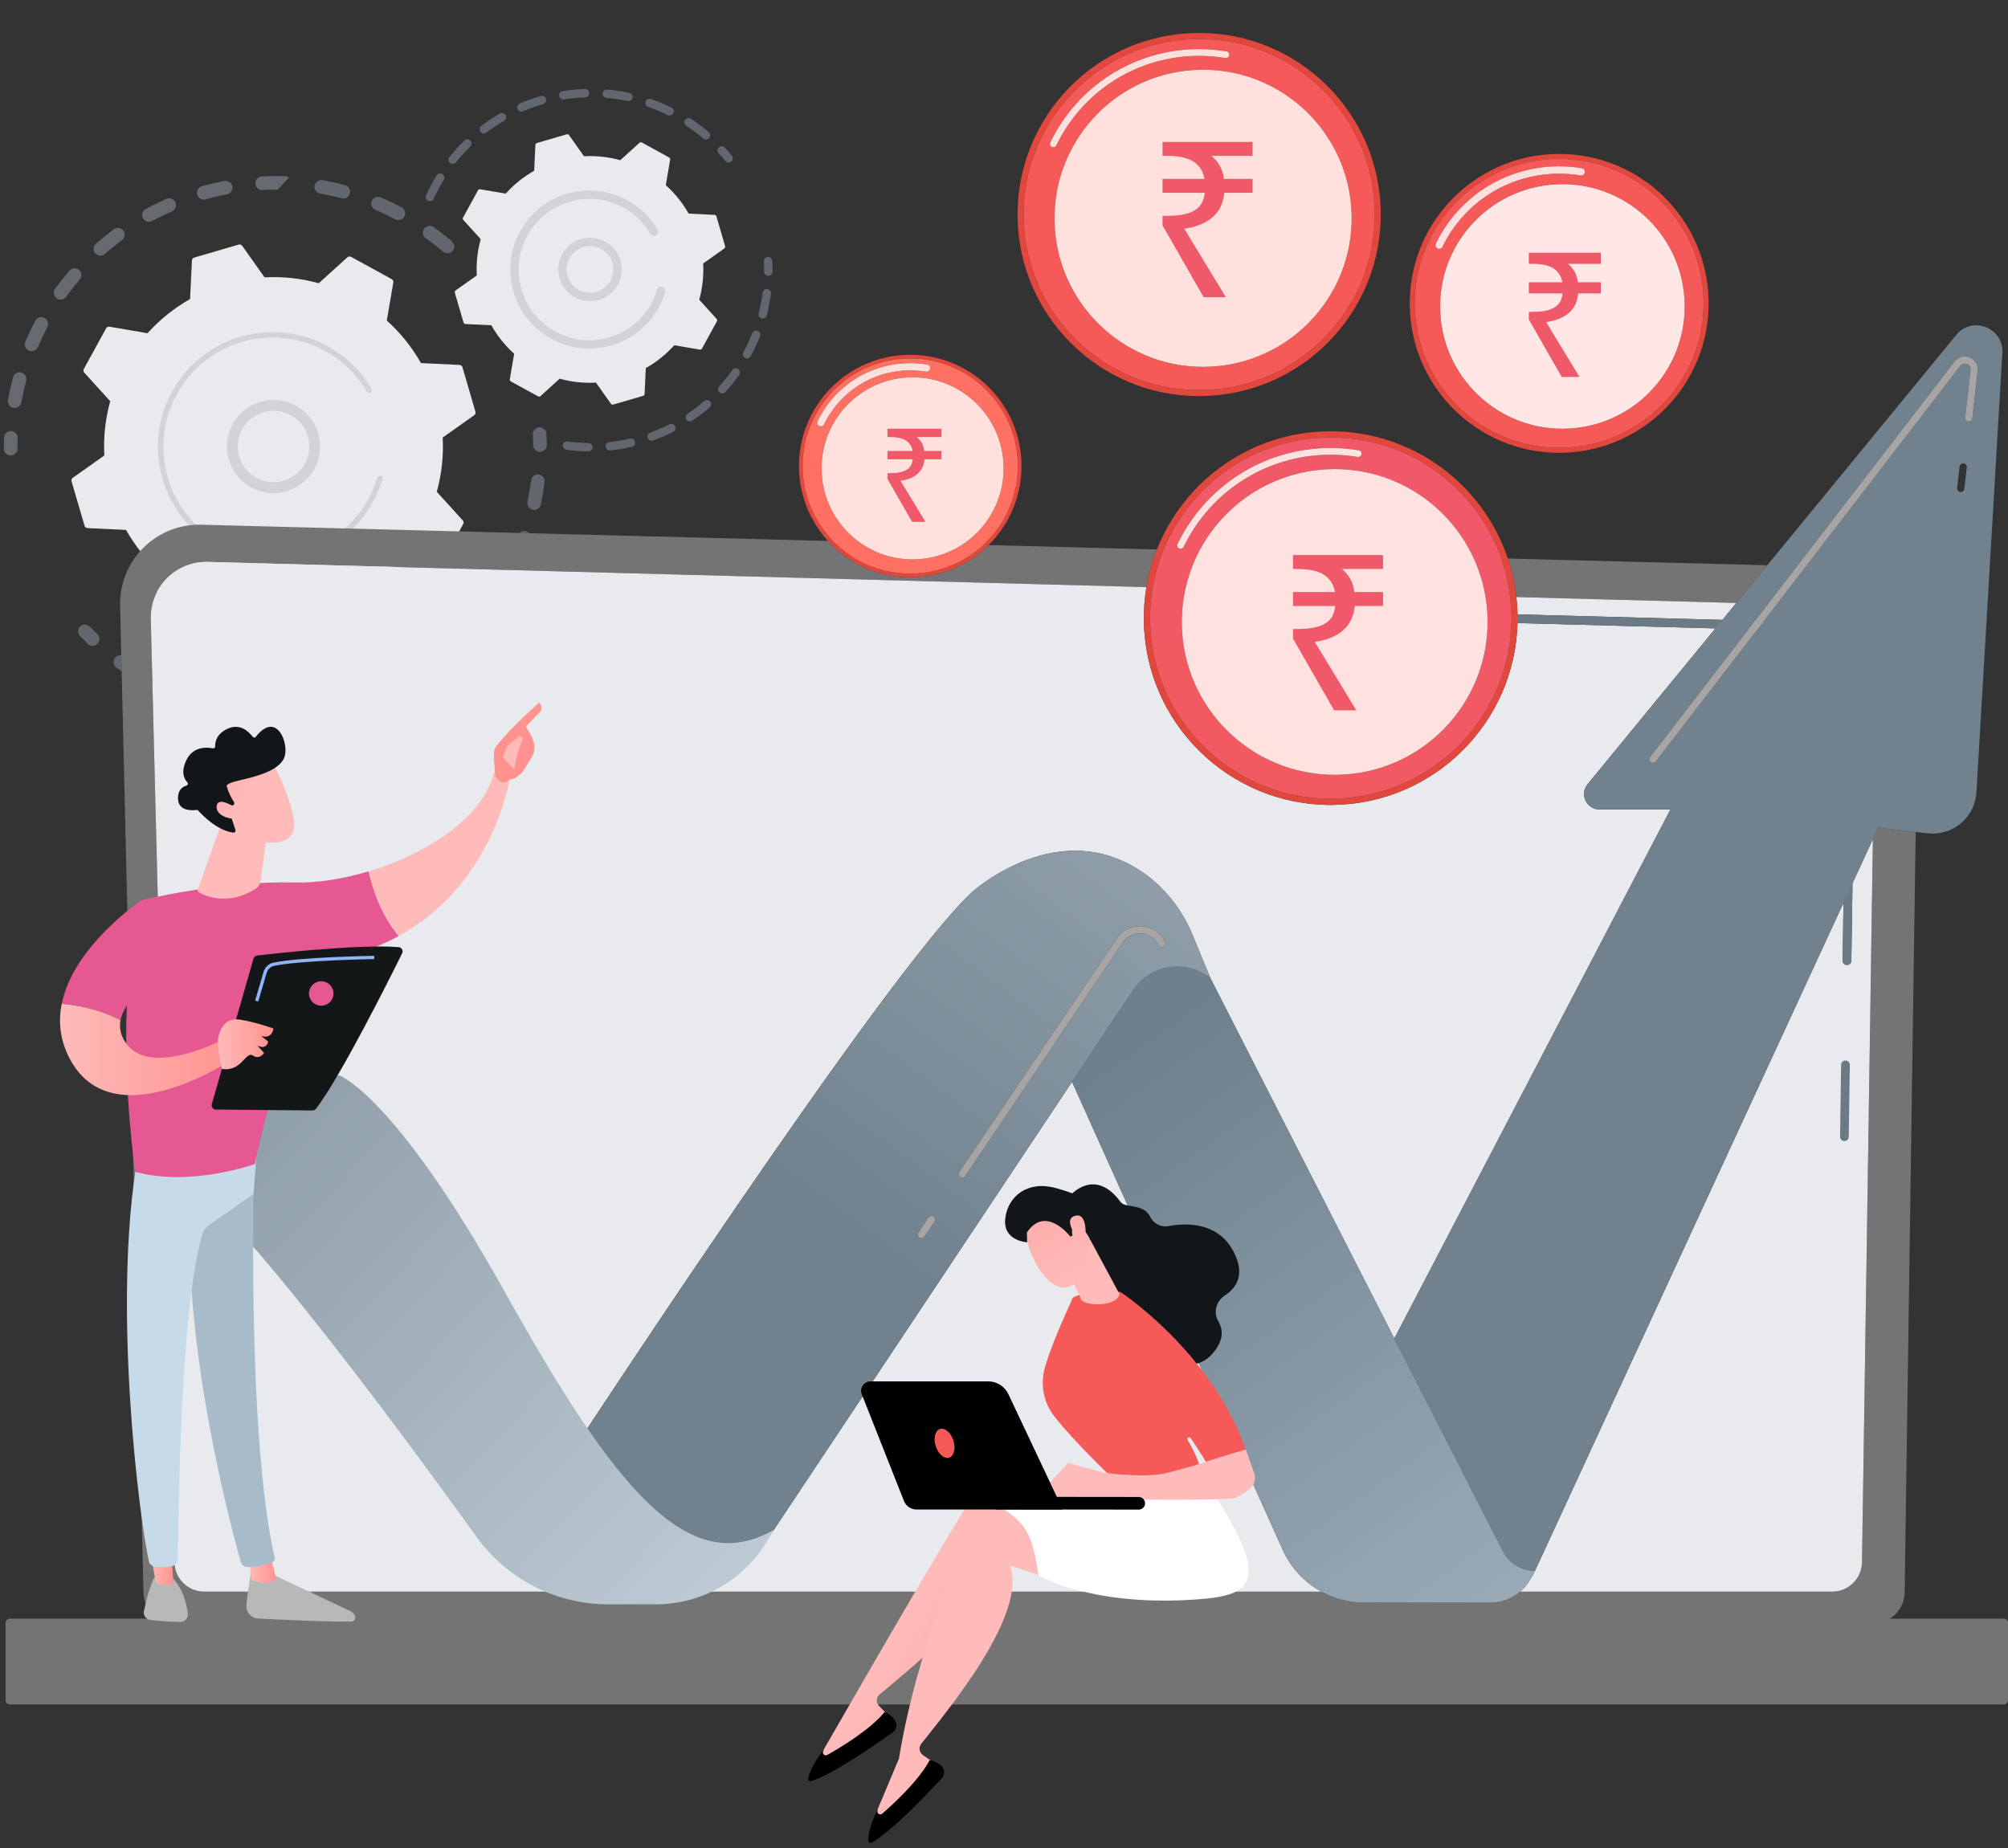 <svg width="277" height="255" viewBox="0 0 277 255" fill="none" xmlns="http://www.w3.org/2000/svg">
<rect x="0" y="0" width="277" height="255" fill="#333333" stroke="none"/>
<g opacity="0.3">
<path d="M2.032 56.279C1.977 56.279 1.922 56.274 1.866 56.264C1.357 56.175 1.017 55.688 1.107 55.178C1.293 54.135 1.527 53.083 1.803 52.056C1.915 51.637 2.294 51.362 2.707 51.362C2.788 51.362 2.87 51.372 2.951 51.395C3.451 51.528 3.747 52.042 3.614 52.542C3.352 53.516 3.13 54.515 2.954 55.506C2.929 55.643 2.877 55.767 2.803 55.874C2.632 56.123 2.344 56.279 2.032 56.279ZM4.358 48.45C4.236 48.45 4.111 48.427 3.992 48.374C3.515 48.173 3.293 47.623 3.495 47.146C3.91 46.17 4.373 45.199 4.87 44.26C5.036 43.94 5.361 43.76 5.698 43.76C5.846 43.76 5.996 43.795 6.137 43.869C6.594 44.111 6.769 44.678 6.527 45.135C6.055 46.029 5.615 46.952 5.221 47.88C5.196 47.939 5.165 47.994 5.13 48.045C4.954 48.3 4.662 48.45 4.358 48.45V48.45ZM8.365 41.332C8.176 41.332 7.984 41.274 7.819 41.156C7.404 40.857 7.305 40.282 7.593 39.863L7.605 39.847C8.225 38.984 8.89 38.139 9.58 37.334C9.765 37.118 10.028 37.006 10.292 37.006C10.508 37.006 10.725 37.08 10.902 37.232C11.269 37.547 11.333 38.084 11.065 38.475C11.046 38.501 11.025 38.528 11.003 38.554C10.348 39.319 9.717 40.122 9.127 40.941C8.944 41.195 8.657 41.332 8.365 41.332V41.332ZM13.846 35.277C13.586 35.277 13.328 35.171 13.142 34.96C12.8 34.571 12.839 33.981 13.226 33.637C14.022 32.936 14.859 32.26 15.713 31.629C15.88 31.505 16.075 31.446 16.269 31.446C16.556 31.446 16.84 31.578 17.024 31.826C17.268 32.156 17.263 32.595 17.042 32.914C16.985 32.997 16.913 33.074 16.826 33.137C16.016 33.737 15.222 34.377 14.466 35.044C14.287 35.201 14.066 35.277 13.846 35.277" fill="#DEE8FD"/>
</g>
<g opacity="0.3">
<path d="M61.727 34.943C61.512 34.943 61.295 34.871 61.118 34.719C60.354 34.065 59.548 33.435 58.727 32.847C58.31 32.549 58.211 31.974 58.5 31.553L58.51 31.539C58.693 31.283 58.981 31.148 59.272 31.148C59.462 31.148 59.652 31.205 59.819 31.323C60.684 31.943 61.531 32.606 62.336 33.293C62.705 33.608 62.769 34.146 62.5 34.537C62.482 34.564 62.461 34.59 62.44 34.615C62.255 34.833 61.992 34.943 61.727 34.943" fill="url(#paint0_linear_1_1411)"/>
</g>
<g opacity="0.3">
<path d="M20.537 30.605C20.204 30.605 19.882 30.428 19.712 30.115C19.465 29.66 19.634 29.091 20.089 28.843C21.022 28.338 21.989 27.866 22.961 27.441C23.083 27.387 23.211 27.362 23.336 27.362C23.697 27.362 24.042 27.571 24.196 27.924C24.331 28.232 24.286 28.574 24.108 28.831C24.013 28.97 23.878 29.086 23.712 29.16C22.788 29.563 21.87 30.011 20.983 30.492C20.841 30.569 20.688 30.605 20.537 30.605" fill="#DEE8FD"/>
</g>
<g opacity="0.3">
<path d="M54.964 30.363C54.817 30.363 54.667 30.328 54.528 30.254C53.634 29.784 52.711 29.347 51.784 28.956C51.308 28.754 51.084 28.204 51.285 27.727C51.438 27.369 51.784 27.154 52.149 27.154C52.271 27.154 52.395 27.178 52.514 27.228C53.489 27.64 54.461 28.101 55.402 28.596C55.86 28.837 56.035 29.404 55.794 29.863C55.777 29.896 55.757 29.928 55.737 29.958C55.559 30.218 55.266 30.363 54.964 30.363" fill="url(#paint1_linear_1_1411)"/>
</g>
<g opacity="0.3">
<path d="M28.103 27.535C27.693 27.535 27.317 27.265 27.201 26.851C27.061 26.352 27.352 25.835 27.85 25.695C28.874 25.408 29.921 25.161 30.961 24.962C31.021 24.95 31.08 24.945 31.139 24.945C31.579 24.945 31.972 25.258 32.058 25.707C32.107 25.963 32.047 26.215 31.91 26.414C31.775 26.61 31.566 26.755 31.314 26.804C30.325 26.993 29.33 27.228 28.357 27.5C28.272 27.523 28.187 27.535 28.103 27.535" fill="#DEE8FD"/>
</g>
<g opacity="0.3">
<path d="M47.364 27.389C47.284 27.389 47.203 27.378 47.121 27.357C46.147 27.098 45.15 26.877 44.157 26.703C43.647 26.613 43.307 26.127 43.397 25.617C43.477 25.163 43.873 24.841 44.319 24.841C44.373 24.841 44.428 24.847 44.482 24.855C45.528 25.039 46.578 25.272 47.604 25.546C48.104 25.678 48.402 26.191 48.269 26.693C48.24 26.799 48.195 26.897 48.136 26.982C47.962 27.235 47.673 27.389 47.364 27.389Z" fill="url(#paint2_linear_1_1411)"/>
</g>
<g opacity="0.3">
<path d="M36.164 26.216C35.667 26.216 35.253 25.827 35.227 25.326C35.202 24.808 35.6 24.368 36.116 24.341C36.747 24.308 37.384 24.293 38.02 24.293C38.452 24.293 38.884 24.3 39.314 24.315C39.513 24.322 39.696 24.391 39.845 24.503C39.326 25.065 38.818 25.623 38.327 26.17C38.224 26.168 38.12 26.168 38.017 26.168C37.414 26.168 36.81 26.184 36.212 26.214C36.195 26.214 36.179 26.216 36.164 26.216" fill="#DEE8FD"/>
</g>
<g opacity="0.3">
<path d="M1.469 62.841C0.954 62.841 0.534 62.424 0.532 61.908C0.529 61.4 0.537 60.883 0.555 60.37C0.572 59.864 0.989 59.467 1.491 59.467C1.502 59.467 1.514 59.467 1.525 59.468C2.042 59.486 2.447 59.92 2.429 60.437C2.412 60.924 2.404 61.416 2.407 61.899C2.408 62.097 2.347 62.281 2.242 62.433C2.074 62.677 1.793 62.839 1.474 62.841C1.472 62.841 1.471 62.841 1.469 62.841Z" fill="#DEE8FD"/>
</g>
<g opacity="0.3">
<path d="M12.77 89.095C12.537 89.093 12.304 89.009 12.123 88.836C11.754 88.484 11.387 88.119 11.031 87.752C10.672 87.38 10.68 86.787 11.054 86.426C11.236 86.25 11.471 86.163 11.705 86.163C11.951 86.163 12.196 86.258 12.38 86.449C12.718 86.799 13.067 87.145 13.416 87.479C13.754 87.8 13.799 88.315 13.543 88.688C13.515 88.728 13.483 88.768 13.448 88.805C13.264 88.998 13.017 89.095 12.77 89.095" fill="url(#paint3_linear_1_1411)"/>
</g>
<g opacity="0.3">
<path d="M16.781 92.612C16.764 92.601 16.747 92.591 16.731 92.578C16.502 92.421 16.275 92.262 16.051 92.1C15.631 91.797 15.524 91.211 15.838 90.792C16.021 90.537 16.309 90.402 16.6 90.402C16.643 90.402 16.686 90.405 16.728 90.411L16.781 92.612ZM72.991 73.562L71.65 73.528C71.823 73.359 72.058 73.263 72.303 73.263C72.41 73.263 72.518 73.282 72.624 73.319C72.769 73.372 72.893 73.456 72.991 73.562ZM73.683 70.35C73.618 70.35 73.552 70.343 73.485 70.33C72.979 70.22 72.656 69.722 72.766 69.215C72.975 68.245 73.144 67.256 73.27 66.271C73.33 65.797 73.734 65.453 74.198 65.453C74.238 65.453 74.278 65.454 74.318 65.46C74.832 65.526 75.196 65.994 75.129 66.508C74.997 67.545 74.819 68.589 74.599 69.61C74.573 69.732 74.523 69.846 74.456 69.944C74.283 70.194 73.995 70.35 73.683 70.35" fill="url(#paint4_linear_1_1411)"/>
</g>
<g opacity="0.3">
<path d="M74.493 62.329C73.98 62.329 73.561 61.916 73.555 61.401C73.55 60.92 73.536 60.429 73.511 59.942C73.484 59.424 73.882 58.985 74.399 58.958C74.415 58.957 74.432 58.957 74.448 58.957C74.943 58.957 75.358 59.346 75.383 59.846C75.41 60.358 75.426 60.876 75.431 61.383C75.433 61.583 75.371 61.768 75.266 61.924C75.098 62.165 74.82 62.326 74.503 62.329C74.499 62.329 74.496 62.329 74.493 62.329" fill="url(#paint5_linear_1_1411)"/>
</g>
<path d="M63.796 50.663C63.743 50.483 63.583 50.357 63.396 50.347L58.07 50.09C56.845 47.923 55.266 45.933 53.358 44.222L54.258 38.968C54.288 38.784 54.2 38.6 54.036 38.51L48.426 35.435C48.263 35.345 48.06 35.368 47.921 35.495L43.976 39.077C41.506 38.391 38.98 38.129 36.493 38.263L33.412 33.91C33.304 33.758 33.111 33.691 32.932 33.743L26.791 35.535C26.612 35.587 26.485 35.747 26.476 35.933L26.219 41.261C24.051 42.486 22.061 44.065 20.349 45.972L15.096 45.073C14.912 45.042 14.728 45.131 14.638 45.294L11.563 50.905C11.473 51.068 11.497 51.271 11.623 51.41L15.206 55.354C14.518 57.825 14.257 60.35 14.391 62.837L10.038 65.918C9.886 66.026 9.818 66.219 9.871 66.399L11.663 72.539C11.715 72.719 11.876 72.845 12.062 72.855L17.389 73.11C18.614 75.279 20.193 77.269 22.1 78.982L21.202 84.234C21.17 84.419 21.259 84.602 21.423 84.692L27.032 87.767C27.196 87.857 27.399 87.832 27.537 87.708L31.483 84.125C33.952 84.811 36.478 85.073 38.965 84.939L42.047 89.292C42.154 89.444 42.347 89.511 42.527 89.459L48.668 87.667C48.847 87.615 48.974 87.455 48.983 87.268L49.239 81.941C51.408 80.716 53.397 79.137 55.109 77.231L60.362 78.128C60.547 78.159 60.73 78.071 60.821 77.908L63.896 72.299C63.986 72.134 63.962 71.931 63.835 71.792L60.253 67.847C60.94 65.379 61.201 62.852 61.068 60.365L65.42 57.283C65.573 57.176 65.64 56.983 65.588 56.803L63.796 50.663" fill="#E8EAEE"/>
<g opacity="0.3">
<path d="M32.804 61.782C32.853 63.097 33.41 64.315 34.375 65.212C36.366 67.061 39.492 66.947 41.343 64.956C43.194 62.965 43.078 59.839 41.087 57.988C39.096 56.139 35.97 56.253 34.12 58.244C33.952 58.425 33.8 58.615 33.662 58.814C33.067 59.681 32.765 60.712 32.804 61.782ZM42.441 65.976C40.028 68.575 35.952 68.724 33.354 66.311C32.096 65.141 31.368 63.553 31.305 61.836C31.242 60.121 31.851 58.481 33.021 57.222C35.434 54.627 39.511 54.476 42.108 56.891C44.471 59.087 44.808 62.659 43.032 65.241C42.856 65.496 42.659 65.744 42.441 65.976Z" fill="#9B9DA3"/>
</g>
<g opacity="0.3">
<path d="M50.611 70.612C50.916 70.168 51.2 69.707 51.463 69.228C51.545 69.077 51.625 68.926 51.703 68.774C52.086 68.018 52.408 67.233 52.665 66.431C52.669 66.42 52.672 66.409 52.676 66.398C52.686 66.367 52.695 66.335 52.705 66.305C52.724 66.244 52.742 66.184 52.76 66.123C52.808 65.962 52.744 65.797 52.614 65.707C52.582 65.685 52.546 65.668 52.508 65.657C52.309 65.597 52.101 65.71 52.041 65.909C51.738 66.93 51.322 67.927 50.805 68.868C48.24 73.548 43.536 76.325 38.569 76.654C35.806 76.836 32.962 76.26 30.359 74.834C29.902 74.584 29.462 74.313 29.039 74.022C26.192 72.064 24.122 69.21 23.141 65.847C22.014 61.986 22.459 57.917 24.392 54.389C28.387 47.104 37.557 44.43 44.838 48.422C45.287 48.669 45.722 48.936 46.141 49.224C47.957 50.474 49.48 52.107 50.594 54.011C50.623 54.06 50.661 54.101 50.705 54.131C50.821 54.211 50.977 54.222 51.107 54.145C51.285 54.041 51.346 53.812 51.241 53.632C50.072 51.633 48.473 49.917 46.567 48.607C46.127 48.305 45.67 48.022 45.199 47.764C37.554 43.573 27.924 46.385 23.735 54.027C21.704 57.731 21.238 62.003 22.421 66.057C23.451 69.587 25.624 72.583 28.613 74.639C29.057 74.944 29.519 75.229 29.998 75.492C33.702 77.523 37.974 77.989 42.028 76.806C45.558 75.775 48.555 73.602 50.611 70.612" fill="#9B9DA3"/>
</g>
<g opacity="0.3">
<path d="M100.513 22.426C100.344 22.426 100.177 22.352 100.062 22.211C99.767 21.847 99.456 21.488 99.139 21.143C98.923 20.907 98.937 20.54 99.174 20.325C99.285 20.222 99.425 20.172 99.566 20.172C99.722 20.172 99.877 20.236 99.992 20.359C100.324 20.722 100.651 21.1 100.961 21.481C101.127 21.686 101.131 21.967 100.989 22.173C100.959 22.218 100.921 22.259 100.877 22.295C100.77 22.383 100.641 22.426 100.513 22.426" fill="url(#paint6_linear_1_1411)"/>
</g>
<g opacity="0.3">
<path d="M59.308 27.749C59.228 27.749 59.146 27.733 59.069 27.698C58.777 27.565 58.649 27.223 58.781 26.931C59.148 26.124 59.565 25.326 60.019 24.556C60.087 24.439 60.157 24.323 60.227 24.208C60.33 24.028 60.521 23.931 60.717 23.931C60.822 23.931 60.929 23.959 61.025 24.017C61.297 24.185 61.382 24.54 61.215 24.814C61.148 24.921 61.083 25.031 61.018 25.142C60.583 25.879 60.185 26.642 59.836 27.41C59.821 27.442 59.804 27.472 59.785 27.498C59.676 27.657 59.495 27.749 59.308 27.749ZM62.446 22.62C62.319 22.62 62.193 22.579 62.086 22.495C61.836 22.297 61.798 21.935 61.993 21.68C62.633 20.877 63.327 20.107 64.057 19.392C64.17 19.282 64.317 19.227 64.463 19.227C64.613 19.227 64.763 19.284 64.876 19.4C65.073 19.602 65.094 19.909 64.94 20.133C64.919 20.163 64.895 20.192 64.868 20.22C64.172 20.9 63.509 21.635 62.9 22.403C62.785 22.546 62.616 22.62 62.446 22.62V22.62ZM97.394 19.243C97.261 19.243 97.128 19.199 97.019 19.105C96.404 18.584 95.755 18.086 95.089 17.629C94.95 17.534 94.807 17.438 94.664 17.345C94.398 17.168 94.322 16.809 94.499 16.541C94.612 16.382 94.803 16.287 94.997 16.287C95.101 16.287 95.207 16.315 95.301 16.377C95.45 16.474 95.599 16.575 95.746 16.675C96.443 17.154 97.124 17.675 97.769 18.224C97.997 18.417 98.038 18.75 97.872 18.992C97.86 19.008 97.848 19.024 97.835 19.04C97.72 19.174 97.558 19.243 97.394 19.243V19.243ZM66.741 18.415C66.566 18.415 66.394 18.337 66.28 18.187C66.086 17.933 66.135 17.571 66.389 17.375C67.203 16.755 68.064 16.179 68.951 15.663C69.043 15.61 69.142 15.585 69.241 15.585C69.44 15.585 69.635 15.688 69.742 15.872C69.859 16.073 69.842 16.313 69.719 16.491C69.672 16.56 69.609 16.62 69.533 16.665C68.689 17.156 67.868 17.705 67.091 18.297C66.986 18.376 66.864 18.415 66.741 18.415V18.415ZM92.369 15.942C92.283 15.942 92.196 15.923 92.113 15.882C91.236 15.448 90.324 15.063 89.403 14.741C89.101 14.635 88.942 14.305 89.047 14.003C89.131 13.766 89.356 13.616 89.595 13.616C89.659 13.616 89.723 13.627 89.785 13.648C90.751 13.985 91.707 14.388 92.626 14.844C92.913 14.985 93.031 15.333 92.888 15.619C92.876 15.644 92.862 15.668 92.847 15.691C92.737 15.85 92.556 15.942 92.369 15.942V15.942ZM71.932 15.393C71.707 15.393 71.494 15.261 71.4 15.04C71.273 14.746 71.41 14.406 71.704 14.28C72.645 13.878 73.621 13.53 74.607 13.245C74.66 13.229 74.715 13.222 74.767 13.222C75.019 13.222 75.251 13.387 75.324 13.641C75.374 13.814 75.34 13.992 75.245 14.13C75.171 14.236 75.062 14.319 74.928 14.358C73.988 14.63 73.058 14.962 72.159 15.345C72.085 15.377 72.008 15.393 71.932 15.393V15.393ZM86.694 13.959C86.654 13.959 86.613 13.954 86.571 13.945C85.617 13.74 84.639 13.591 83.664 13.507C83.346 13.478 83.111 13.198 83.138 12.878C83.165 12.576 83.417 12.35 83.714 12.35C83.731 12.35 83.748 12.352 83.766 12.353C84.788 12.442 85.814 12.597 86.816 12.812C87.127 12.88 87.327 13.189 87.26 13.501C87.243 13.577 87.212 13.646 87.171 13.706C87.064 13.862 86.886 13.959 86.694 13.959V13.959ZM77.707 13.724C77.427 13.724 77.18 13.521 77.135 13.236C77.085 12.92 77.299 12.624 77.615 12.572C78.626 12.41 79.657 12.309 80.683 12.272C80.69 12.272 80.697 12.272 80.705 12.272C81.014 12.272 81.272 12.518 81.282 12.83C81.286 12.959 81.249 13.079 81.182 13.178C81.081 13.325 80.915 13.424 80.725 13.431C79.746 13.464 78.761 13.561 77.799 13.715C77.768 13.72 77.736 13.724 77.707 13.724" fill="url(#paint7_linear_1_1411)"/>
</g>
<g opacity="0.3">
<path d="M81.166 62.278C81.162 62.278 81.16 62.278 81.157 62.278C80.147 62.262 79.129 62.184 78.132 62.048C77.815 62.004 77.594 61.712 77.637 61.395C77.677 61.105 77.926 60.894 78.211 60.894C78.237 60.894 78.263 60.897 78.29 60.9C79.241 61.031 80.211 61.105 81.174 61.119C81.494 61.124 81.749 61.387 81.744 61.707C81.743 61.825 81.706 61.935 81.642 62.026C81.538 62.178 81.363 62.278 81.166 62.278ZM84.125 62.143C83.833 62.143 83.582 61.922 83.55 61.625C83.516 61.307 83.746 61.022 84.065 60.988C85.018 60.888 85.979 60.725 86.918 60.509C86.961 60.498 87.005 60.495 87.048 60.495C87.311 60.495 87.55 60.675 87.612 60.943C87.65 61.108 87.613 61.272 87.524 61.402C87.446 61.517 87.324 61.605 87.178 61.638C86.193 61.865 85.187 62.034 84.188 62.139C84.167 62.143 84.146 62.143 84.125 62.143V62.143ZM89.888 60.812C89.651 60.812 89.428 60.666 89.343 60.431C89.234 60.131 89.389 59.798 89.69 59.688C90.594 59.361 91.487 58.976 92.345 58.542C92.428 58.499 92.517 58.48 92.605 58.48C92.817 58.48 93.021 58.594 93.123 58.797C93.221 58.992 93.199 59.219 93.083 59.386C93.029 59.465 92.957 59.53 92.867 59.575C91.969 60.03 91.032 60.434 90.085 60.777C90.019 60.801 89.953 60.812 89.888 60.812V60.812ZM95.162 58.144C94.975 58.144 94.792 58.053 94.68 57.887C94.502 57.622 94.573 57.263 94.839 57.084C95.637 56.551 96.41 55.961 97.14 55.332C97.25 55.238 97.385 55.192 97.518 55.192C97.681 55.192 97.843 55.259 97.957 55.391C98.133 55.596 98.141 55.886 97.995 56.099C97.968 56.139 97.935 56.175 97.896 56.209C97.132 56.868 96.32 57.486 95.484 58.045C95.385 58.112 95.273 58.144 95.162 58.144ZM99.638 54.28C99.499 54.28 99.36 54.23 99.249 54.132C99.012 53.916 98.998 53.55 99.21 53.312C99.854 52.602 100.462 51.843 101.018 51.056C101.131 50.898 101.31 50.812 101.491 50.812C101.606 50.812 101.723 50.847 101.825 50.919C102.083 51.102 102.146 51.459 101.967 51.719L101.963 51.727C101.381 52.551 100.743 53.346 100.067 54.09C99.953 54.218 99.795 54.28 99.638 54.28V54.28ZM103.053 49.453C102.96 49.453 102.866 49.429 102.778 49.383C102.497 49.231 102.392 48.88 102.543 48.597C103 47.752 103.412 46.869 103.764 45.975C103.854 45.748 104.072 45.608 104.303 45.608C104.374 45.608 104.445 45.621 104.515 45.649C104.812 45.766 104.959 46.101 104.841 46.4C104.472 47.337 104.042 48.262 103.562 49.148C103.552 49.167 103.541 49.185 103.529 49.202C103.42 49.362 103.239 49.453 103.053 49.453V49.453ZM105.218 43.947C105.169 43.947 105.121 43.942 105.072 43.928C104.763 43.85 104.577 43.534 104.657 43.224C104.897 42.293 105.082 41.336 105.207 40.385C105.247 40.093 105.496 39.88 105.782 39.88C105.806 39.88 105.831 39.882 105.857 39.885C106.173 39.926 106.397 40.217 106.355 40.535C106.225 41.534 106.031 42.536 105.778 43.513C105.761 43.58 105.732 43.642 105.695 43.696C105.588 43.853 105.409 43.947 105.218 43.947Z" fill="url(#paint8_linear_1_1411)"/>
</g>
<g opacity="0.3">
<path d="M105.986 38.056C105.985 38.056 105.984 38.056 105.982 38.056C105.663 38.052 105.406 37.791 105.408 37.471C105.411 36.998 105.401 36.524 105.377 36.06C105.361 35.74 105.606 35.469 105.926 35.452C105.936 35.451 105.946 35.451 105.956 35.451C106.262 35.451 106.517 35.691 106.533 36C106.559 36.487 106.57 36.986 106.566 37.481C106.565 37.601 106.527 37.711 106.464 37.804C106.359 37.955 106.184 38.056 105.986 38.056Z" fill="url(#paint9_linear_1_1411)"/>
</g>
<path d="M98.829 29.852C98.794 29.733 98.687 29.648 98.562 29.641L94.997 29.47C94.178 28.019 93.122 26.688 91.845 25.543L92.446 22.028C92.468 21.904 92.407 21.781 92.299 21.72L88.545 19.662C88.435 19.604 88.299 19.619 88.207 19.704L85.567 22.1C83.915 21.641 82.224 21.466 80.559 21.556L78.498 18.643C78.426 18.541 78.296 18.496 78.177 18.53L74.067 19.73C73.947 19.764 73.863 19.873 73.857 19.997L73.685 23.562C72.234 24.381 70.902 25.437 69.757 26.714L66.241 26.113C66.119 26.092 65.995 26.151 65.935 26.261L63.877 30.015C63.817 30.123 63.834 30.26 63.918 30.352L66.314 32.992C65.856 34.646 65.68 36.336 65.769 38L62.857 40.061C62.756 40.134 62.71 40.263 62.745 40.383L63.944 44.492C63.979 44.613 64.087 44.697 64.212 44.703L67.776 44.874C68.596 46.325 69.652 47.657 70.928 48.801L70.327 52.318C70.306 52.44 70.365 52.563 70.475 52.624L74.229 54.682C74.339 54.742 74.474 54.727 74.567 54.642L77.207 52.243C78.859 52.705 80.549 52.879 82.214 52.789L84.276 55.703C84.348 55.805 84.476 55.848 84.597 55.813L88.706 54.616C88.827 54.58 88.911 54.472 88.917 54.346L89.089 50.783C90.54 49.962 91.87 48.907 93.017 47.631L96.532 48.233C96.655 48.254 96.779 48.193 96.838 48.084L98.896 44.329C98.956 44.22 98.94 44.084 98.856 43.992L96.458 41.352C96.918 39.7 97.093 38.01 97.003 36.346L99.916 34.283C100.018 34.21 100.064 34.082 100.028 33.961L98.829 29.852" fill="#E8EAEE"/>
<g opacity="0.3">
<path d="M79.192 39.533C79.823 40.118 80.644 40.424 81.504 40.393C82.364 40.36 83.16 39.995 83.746 39.366C84.331 38.735 84.637 37.915 84.605 37.054C84.575 36.194 84.21 35.398 83.579 34.812C82.278 33.603 80.235 33.679 79.025 34.978C78.916 35.097 78.819 35.22 78.73 35.348C77.84 36.643 78.008 38.432 79.192 39.533ZM84.594 40.154C83.798 41.012 82.716 41.507 81.547 41.55C80.377 41.594 79.262 41.178 78.404 40.381C76.635 38.738 76.535 35.964 78.178 34.19C79.822 32.422 82.598 32.32 84.367 33.965C85.224 34.76 85.72 35.843 85.763 37.013C85.798 37.962 85.53 38.878 85.001 39.647C84.879 39.824 84.744 39.993 84.594 40.154" fill="#9B9DA3"/>
</g>
<g opacity="0.3">
<path d="M90.281 43.378C90.489 43.077 90.683 42.762 90.863 42.434C91.22 41.783 91.511 41.095 91.73 40.386C91.739 40.356 91.748 40.324 91.757 40.291C91.832 40.045 91.733 39.788 91.532 39.65C91.482 39.616 91.428 39.589 91.368 39.57C91.061 39.48 90.74 39.656 90.648 39.962C90.451 40.624 90.182 41.268 89.847 41.877C89.829 41.911 89.811 41.944 89.792 41.977C88.989 43.408 87.859 44.588 86.504 45.439C85.769 45.902 84.967 46.267 84.114 46.524L84.093 46.531C84.072 46.538 84.051 46.543 84.029 46.55C81.529 47.28 78.895 46.992 76.611 45.739C76.316 45.579 76.031 45.402 75.757 45.214C73.914 43.947 72.574 42.098 71.939 39.92C71.21 37.422 71.497 34.787 72.749 32.504C74.001 30.222 76.067 28.561 78.567 27.831C81.067 27.101 83.702 27.389 85.986 28.641C86.275 28.8 86.557 28.974 86.828 29.16C88.004 29.97 88.99 31.026 89.711 32.26C89.755 32.336 89.814 32.396 89.882 32.443C90.061 32.566 90.303 32.583 90.503 32.467C90.778 32.305 90.872 31.95 90.71 31.674C89.904 30.295 88.801 29.112 87.485 28.206C87.181 27.998 86.867 27.804 86.542 27.626C83.986 26.224 81.04 25.903 78.242 26.719C75.446 27.535 73.133 29.389 71.734 31.947C70.332 34.501 70.011 37.449 70.828 40.245C71.538 42.681 73.036 44.748 75.099 46.166C75.404 46.378 75.724 46.575 76.054 46.755C81.001 49.467 87.152 47.931 90.281 43.378" fill="#9B9DA3"/>
</g>
<path d="M258.413 223.966H218.851H49.506H24.119C21.736 223.966 19.787 222.018 19.787 219.637L19.24 196.497L16.783 92.613L16.731 90.411L16.569 83.56C16.499 80.572 17.657 77.686 19.774 75.575C21.825 73.532 24.601 72.388 27.489 72.388C27.584 72.388 27.678 72.39 27.773 72.392L71.653 73.526L72.994 73.562L114.213 74.628C117.023 77.714 121.073 79.645 125.56 79.645C125.641 79.645 125.722 79.645 125.803 79.643C129.929 79.58 133.65 77.892 136.367 75.201L159.589 75.802C158.935 77.458 158.445 79.197 158.146 80.999L28.673 77.524C28.605 77.522 28.536 77.522 28.468 77.522C26.44 77.522 24.493 78.327 23.054 79.763C21.566 81.246 20.748 83.277 20.801 85.379L24.064 215.485C24.064 217.739 25.909 219.584 28.163 219.584H81.609L81.962 220.605H88.932C91.179 220.605 93.379 220.252 95.464 219.584H182.295C184.076 220.558 186.105 221.097 188.218 221.097H205.585C207.117 221.097 208.566 220.545 209.697 219.584H252.762C255.018 219.584 256.861 217.739 256.861 215.485L258.363 115.768L259.094 114.184L264.264 114.776L263.344 178.276L262.745 219.637C262.745 222.018 260.795 223.966 258.413 223.966V223.966ZM239.525 83.182L209.185 82.369C208.978 80.531 208.58 78.753 208.009 77.056L243.793 77.981L239.525 83.182Z" fill="#747474"/>
<path d="M252.762 219.584H209.696C210.265 219.098 210.754 218.509 211.13 217.832L211.207 217.695C211.407 217.386 211.59 217.06 211.746 216.718L254.306 124.55L254.189 132.516C254.185 132.849 254.449 133.122 254.78 133.127H254.79C255.117 133.127 255.385 132.864 255.39 132.535L255.547 121.862L258.362 115.768L256.86 215.485C256.86 217.739 255.016 219.584 252.762 219.584V219.584ZM182.294 219.584H95.462C100.018 218.123 104.02 215.154 106.743 211.063L147.887 149.249L176.952 213.814C178.08 216.319 179.977 218.319 182.294 219.584V219.584ZM81.607 219.584H28.162C25.907 219.584 24.063 217.739 24.063 215.485L20.799 85.378C20.747 83.277 21.565 81.246 23.053 79.763C24.492 78.326 26.439 77.523 28.466 77.523C28.535 77.523 28.603 77.523 28.672 77.525L158.144 80.998C157.891 82.516 157.77 84.079 157.794 85.674C158.014 99.771 169.512 111.05 183.561 111.05C183.697 111.05 183.834 111.048 183.968 111.046C197.839 110.83 208.979 99.698 209.337 85.96L236.644 86.693L219.008 108.188C217.863 109.582 218.855 111.678 220.658 111.678H230.435L192.343 184.655L166.972 134.948L164.52 129.007C163.093 125.548 160.756 122.51 157.677 120.382C154.479 118.173 151.271 117.371 148.296 117.371C140.428 117.371 134.205 122.981 134.205 122.981C122.336 133.662 76.289 204.266 76.289 204.266L81.607 219.584ZM237.607 85.519L209.34 84.76C209.324 83.953 209.272 83.155 209.182 82.368L239.524 83.183L237.607 85.519Z" fill="#E8EAEE"/>
<path d="M254.433 157.418H254.424C254.092 157.413 253.827 157.141 253.833 156.809L253.978 146.896C253.982 146.567 254.251 146.304 254.578 146.304H254.586C254.919 146.309 255.184 146.582 255.178 146.914L255.033 156.826C255.029 157.155 254.761 157.418 254.433 157.418" fill="#6B7A85"/>
<path d="M254.79 133.126H254.783C254.451 133.121 254.185 132.848 254.19 132.516L254.748 94.551C254.738 92.295 254.054 90.496 252.712 89.211C250.213 86.815 246.243 86.937 246.075 86.945L175.932 85.066C175.601 85.056 175.339 84.779 175.348 84.449C175.357 84.117 175.61 83.834 175.965 83.864L246.065 85.745C246.501 85.719 250.728 85.647 253.544 88.344C255.128 89.861 255.938 91.952 255.949 94.556L255.392 132.534C255.386 132.863 255.119 133.126 254.79 133.126" fill="#6B7A85"/>
<path d="M1.336 235.144H276.44C276.746 235.144 276.999 234.891 276.999 234.584V223.872C276.999 223.565 276.746 223.313 276.44 223.313H1.336C1.029 223.313 0.777 223.565 0.777 223.872V234.584C0.777 234.891 1.029 235.144 1.336 235.144Z" fill="#747474"/>
<path d="M211.206 217.694L211.748 216.718C211.59 217.059 211.409 217.386 211.206 217.694ZM211.748 216.718C209.882 216.718 208.174 215.672 207.325 214.01L192.344 184.654L230.435 111.678H220.659C218.856 111.678 217.865 109.581 219.008 108.188L236.645 86.694L237.608 85.518L239.525 83.181L243.793 77.98L262.933 54.653L269.866 46.203C270.617 45.287 271.618 44.881 272.601 44.881C274.508 44.881 276.354 46.402 276.22 48.689L273.874 88.495L272.646 109.303C272.455 112.537 269.768 115.004 266.607 115.004C266.377 115.004 266.145 114.991 265.91 114.963L264.265 114.775L259.093 114.184L258.362 115.768L255.549 121.862L254.308 124.549L211.748 216.718ZM271.034 49.168C270.497 49.168 269.976 49.416 269.628 49.869L227.631 104.438C227.462 104.656 227.503 104.97 227.722 105.138C227.813 105.208 227.921 105.242 228.025 105.242C228.177 105.242 228.325 105.175 228.423 105.047L270.418 50.48C270.595 50.252 270.82 50.167 271.029 50.167C271.139 50.167 271.247 50.191 271.34 50.23C271.61 50.338 271.878 50.61 271.828 51.05L271.088 57.59C271.056 57.864 271.253 58.113 271.529 58.142C271.547 58.144 271.566 58.146 271.584 58.146C271.836 58.146 272.051 57.959 272.081 57.703L272.821 51.162C272.914 50.354 272.469 49.607 271.716 49.302C271.492 49.211 271.263 49.168 271.034 49.168ZM270.814 63.923C270.564 63.923 270.349 64.112 270.319 64.366L269.984 67.325C269.953 67.599 270.15 67.847 270.424 67.879C270.443 67.881 270.463 67.881 270.483 67.881C270.733 67.881 270.948 67.694 270.977 67.438L271.312 64.478C271.344 64.204 271.147 63.956 270.873 63.927C270.853 63.925 270.834 63.923 270.814 63.923Z" fill="url(#paint10_linear_1_1411)"/>
<path d="M228.026 105.243C227.921 105.243 227.812 105.21 227.722 105.14C227.504 104.97 227.463 104.657 227.63 104.438L269.626 49.872C269.977 49.417 270.495 49.17 271.033 49.17C271.262 49.17 271.492 49.213 271.716 49.304C272.468 49.608 272.913 50.355 272.821 51.164L272.08 57.704C272.051 57.959 271.837 58.146 271.585 58.146C271.566 58.146 271.546 58.146 271.529 58.144C271.254 58.113 271.057 57.866 271.088 57.591L271.829 51.051C271.878 50.61 271.609 50.339 271.34 50.23C271.248 50.193 271.139 50.17 271.028 50.17C270.819 50.17 270.595 50.252 270.417 50.48L228.422 105.048C228.324 105.175 228.176 105.243 228.026 105.243" fill="#A6A4A4"/>
<path d="M205.584 221.098H188.218C186.104 221.098 184.076 220.559 182.293 219.584C179.979 218.319 178.08 216.319 176.953 213.814L147.886 149.249L156.274 136.647C157.702 134.504 160.04 133.361 162.415 133.361C164.007 133.361 165.617 133.876 166.973 134.948L192.342 184.655L207.324 214.01C208.173 215.673 209.881 216.719 211.747 216.719L211.205 217.695L211.13 217.833C210.753 218.509 210.267 219.099 209.695 219.584C208.566 220.546 207.116 221.098 205.584 221.098" fill="url(#paint11_linear_1_1411)"/>
<path d="M88.934 220.604H81.964L81.61 219.584L76.292 204.266C76.292 204.266 122.338 133.662 134.207 122.981C134.207 122.981 140.431 117.371 148.299 117.371C151.273 117.371 154.482 118.173 157.678 120.383C160.758 122.509 163.095 125.547 164.524 129.006L166.975 134.948C165.619 133.877 164.01 133.361 162.416 133.361C160.043 133.361 157.703 134.503 156.276 136.647L147.889 149.249L106.745 211.063C104.023 215.153 100.021 218.123 95.465 219.584C93.381 220.252 91.182 220.604 88.934 220.604V220.604ZM128.504 167.751C128.345 167.751 128.186 167.828 128.09 167.971L126.698 170.035C126.543 170.263 126.604 170.574 126.833 170.728C126.919 170.787 127.015 170.814 127.111 170.814C127.272 170.814 127.429 170.737 127.526 170.594L128.918 168.53C129.074 168.301 129.013 167.99 128.784 167.836C128.698 167.778 128.602 167.751 128.504 167.751ZM157.239 127.774C155.959 127.774 154.788 128.398 154.062 129.474L132.342 161.669C132.187 161.898 132.248 162.208 132.477 162.363C132.563 162.42 132.659 162.448 132.756 162.448C132.916 162.448 133.073 162.371 133.171 162.228L154.889 130.033C155.427 129.237 156.292 128.775 157.24 128.775C157.318 128.775 157.395 128.777 157.473 128.783C158.51 128.862 159.394 129.47 159.839 130.409C159.925 130.589 160.104 130.695 160.29 130.695C160.363 130.695 160.434 130.68 160.504 130.647C160.753 130.53 160.861 130.232 160.741 129.982C160.142 128.712 158.948 127.893 157.548 127.787C157.445 127.779 157.342 127.774 157.239 127.774Z" fill="url(#paint12_linear_1_1411)"/>
<path d="M22.42 160.321C22.42 160.321 30.711 149.957 46.777 148.346C46.777 148.346 54.408 150.946 69.611 178.186C84.813 205.426 94.903 217.849 106.744 211.064L105.764 212.692C102.534 218.056 96.729 221.336 90.467 221.336H83.918C76.708 221.336 69.939 217.869 65.728 212.016C53.896 195.568 29.688 162.875 22.42 160.321" fill="url(#paint13_linear_1_1411)"/>
<path d="M132.755 162.447C132.658 162.447 132.561 162.42 132.475 162.363C132.247 162.209 132.186 161.897 132.34 161.669L154.061 129.474C154.786 128.398 155.957 127.773 157.238 127.773C157.34 127.773 157.444 127.778 157.547 127.787C158.947 127.893 160.141 128.712 160.74 129.981C160.859 130.23 160.753 130.528 160.503 130.646C160.433 130.679 160.361 130.694 160.29 130.694C160.103 130.694 159.924 130.588 159.838 130.409C159.394 129.469 158.509 128.861 157.472 128.783C157.395 128.776 157.316 128.774 157.238 128.774C156.29 128.774 155.426 129.237 154.888 130.033L133.169 162.228C133.072 162.37 132.916 162.447 132.755 162.447" fill="#A6A4A4"/>
<path d="M127.11 170.814C127.014 170.814 126.917 170.788 126.832 170.729C126.602 170.574 126.543 170.264 126.697 170.036L128.09 167.971C128.186 167.829 128.344 167.751 128.504 167.751C128.601 167.751 128.698 167.779 128.783 167.837C129.012 167.991 129.072 168.302 128.918 168.53L127.525 170.595C127.429 170.738 127.271 170.814 127.11 170.814Z" fill="#A6A4A4"/>
<path d="M125.56 79.647C121.072 79.647 117.024 77.715 114.213 74.63C111.782 71.961 110.278 68.43 110.216 64.537C110.085 56.06 116.85 49.082 125.326 48.95C125.408 48.948 125.488 48.948 125.57 48.948C133.937 48.948 140.782 55.663 140.912 64.058C140.98 68.408 139.232 72.365 136.367 75.202C133.65 77.894 129.93 79.582 125.804 79.645C125.722 79.647 125.64 79.647 125.56 79.647V79.647ZM125.57 49.458C125.491 49.458 125.412 49.458 125.334 49.46C117.139 49.588 110.6 56.335 110.728 64.528C110.855 72.645 117.472 79.136 125.56 79.136C125.637 79.136 125.718 79.136 125.795 79.135C133.989 79.007 140.53 72.26 140.402 64.067C140.275 55.95 133.658 49.458 125.57 49.458Z" fill="url(#paint14_linear_1_1411)"/>
<path d="M125.56 79.135C117.473 79.135 110.853 72.643 110.727 64.526C110.599 56.332 117.14 49.586 125.334 49.458C125.412 49.457 125.49 49.457 125.569 49.457C133.657 49.457 140.276 55.949 140.402 64.065C140.529 72.258 133.99 79.006 125.795 79.133C125.717 79.135 125.638 79.135 125.56 79.135ZM125.897 52.054C125.83 52.054 125.764 52.054 125.697 52.056C118.762 52.164 113.226 57.873 113.334 64.809C113.441 71.678 119.043 77.174 125.889 77.174C125.955 77.174 126.021 77.174 126.087 77.172C133.024 77.065 138.558 71.354 138.45 64.419C138.344 57.548 132.742 52.054 125.897 52.054V52.054ZM125.567 50.101C125.492 50.101 125.418 50.101 125.344 50.104C119.954 50.187 115.143 53.253 112.788 58.107C112.668 58.353 112.771 58.65 113.017 58.768C113.088 58.803 113.16 58.819 113.234 58.819C113.235 58.819 113.238 58.819 113.242 58.819C113.423 58.816 113.595 58.713 113.68 58.539C115.872 54.026 120.347 51.173 125.358 51.096C125.427 51.095 125.497 51.093 125.567 51.093C126.298 51.093 127.03 51.155 127.745 51.272C127.773 51.276 127.801 51.279 127.83 51.279C128.067 51.279 128.276 51.105 128.316 50.864C128.36 50.595 128.177 50.338 127.907 50.294C127.139 50.166 126.353 50.101 125.567 50.101" fill="url(#paint15_linear_1_1411)"/>
<path d="M113.232 58.82C113.158 58.82 113.086 58.803 113.015 58.77C112.768 58.65 112.666 58.352 112.785 58.107C115.14 53.253 119.953 50.187 125.342 50.104C125.417 50.102 125.491 50.102 125.566 50.102C126.351 50.102 127.137 50.167 127.905 50.294C128.175 50.338 128.358 50.595 128.313 50.865C128.273 51.105 128.065 51.28 127.829 51.28C127.799 51.28 127.772 51.277 127.743 51.273C127.029 51.154 126.296 51.095 125.566 51.095C125.495 51.095 125.426 51.095 125.357 51.096C120.345 51.175 115.87 54.026 113.678 58.54C113.594 58.715 113.42 58.817 113.239 58.82C113.236 58.82 113.233 58.82 113.232 58.82Z" fill="url(#paint16_linear_1_1411)"/>
<path d="M125.888 77.174C119.041 77.174 113.44 71.679 113.333 64.81C113.225 57.874 118.76 52.164 125.696 52.056C125.763 52.056 125.828 52.055 125.895 52.055C132.74 52.055 138.342 57.549 138.448 64.419C138.556 71.353 133.022 77.064 126.086 77.172C126.02 77.174 125.953 77.174 125.888 77.174" fill="url(#paint17_linear_1_1411)"/>
<path d="M165.414 54.648C151.762 54.648 140.588 43.686 140.374 29.985C140.16 16.153 151.199 4.764 165.032 4.55C165.166 4.548 165.298 4.546 165.431 4.546C179.083 4.546 190.256 15.505 190.47 29.207C190.684 43.041 179.645 54.428 165.811 54.642C165.679 54.646 165.547 54.648 165.414 54.648V54.648ZM165.431 5.378C165.302 5.378 165.173 5.38 165.046 5.382C151.673 5.59 141 16.599 141.207 29.972C141.413 43.218 152.215 53.813 165.414 53.813C165.541 53.813 165.67 53.813 165.799 53.811C179.172 53.603 189.845 42.593 189.636 29.219C189.431 15.975 178.63 5.378 165.431 5.378" fill="url(#paint18_linear_1_1411)"/>
<path d="M165.417 53.815C152.217 53.815 141.417 43.22 141.211 29.973C141.003 16.601 151.675 5.591 165.048 5.383C165.177 5.381 165.305 5.38 165.432 5.38C178.632 5.38 189.434 15.975 189.64 29.221C189.848 42.594 179.174 53.604 165.802 53.812C165.672 53.814 165.544 53.815 165.417 53.815V53.815ZM165.967 9.619C165.858 9.619 165.75 9.62 165.641 9.622C154.324 9.798 145.291 19.117 145.466 30.436C145.64 41.645 154.782 50.613 165.954 50.613C166.063 50.613 166.171 50.613 166.28 50.611C177.599 50.435 186.63 41.117 186.455 29.797C186.281 18.587 177.138 9.619 165.967 9.619V9.619ZM165.43 6.776C165.311 6.776 165.189 6.778 165.07 6.779C156.406 6.913 148.671 11.845 144.882 19.646C144.772 19.876 144.868 20.155 145.099 20.267C145.164 20.299 145.233 20.314 145.302 20.314C145.304 20.314 145.305 20.314 145.309 20.314C145.479 20.312 145.64 20.216 145.719 20.052C149.353 12.568 156.773 7.839 165.084 7.709C165.198 7.707 165.314 7.707 165.428 7.707C166.642 7.707 167.853 7.807 169.04 8.004C169.065 8.007 169.094 8.011 169.119 8.011C169.342 8.011 169.537 7.846 169.575 7.62C169.616 7.367 169.446 7.128 169.191 7.085C167.956 6.881 166.692 6.776 165.43 6.776" fill="url(#paint19_linear_1_1411)"/>
<path d="M145.301 20.314C145.233 20.314 145.164 20.298 145.1 20.268C144.867 20.154 144.772 19.875 144.884 19.645C148.671 11.844 156.407 6.912 165.069 6.779C165.192 6.776 165.311 6.776 165.431 6.776C166.693 6.776 167.958 6.88 169.193 7.085C169.447 7.127 169.618 7.366 169.575 7.62C169.537 7.847 169.342 8.01 169.119 8.01C169.094 8.01 169.067 8.007 169.04 8.003C167.856 7.805 166.643 7.706 165.429 7.706C165.314 7.706 165.199 7.706 165.086 7.708C156.774 7.838 149.353 12.568 145.721 20.052C145.641 20.215 145.479 20.311 145.308 20.313C145.307 20.314 145.305 20.314 145.301 20.314" fill="url(#paint20_linear_1_1411)"/>
<path d="M165.954 50.613C154.783 50.613 145.641 41.644 145.467 30.434C145.29 19.116 154.324 9.797 165.642 9.62C165.751 9.619 165.86 9.619 165.966 9.619C177.139 9.619 186.281 18.586 186.456 29.798C186.632 41.116 177.599 50.435 166.28 50.61C166.171 50.613 166.063 50.613 165.954 50.613" fill="url(#paint21_linear_1_1411)"/>
<path d="M183.561 111.049C169.512 111.049 158.016 99.771 157.796 85.674C157.771 84.079 157.891 82.518 158.146 81C158.445 79.197 158.933 77.46 159.589 75.805C163.309 66.391 172.42 59.666 183.168 59.5C183.306 59.498 183.441 59.496 183.577 59.496C194.905 59.496 204.572 66.828 208.009 77.055C208.58 78.754 208.977 80.532 209.183 82.368C209.272 83.156 209.325 83.953 209.341 84.761C209.342 84.797 209.342 84.834 209.342 84.872C209.349 85.237 209.347 85.6 209.336 85.962C208.979 99.7 197.84 110.83 183.97 111.046C183.834 111.049 183.697 111.049 183.561 111.049V111.049ZM183.577 60.353C183.446 60.353 183.313 60.354 183.182 60.356C169.422 60.571 158.439 71.9 158.654 85.659C158.865 99.289 169.979 110.192 183.561 110.192C183.693 110.192 183.825 110.191 183.958 110.189C197.718 109.976 208.7 98.647 208.486 84.886C208.274 71.256 197.159 60.353 183.577 60.353Z" fill="url(#paint22_linear_1_1411)"/>
<path d="M183.563 110.191C169.981 110.191 158.867 99.289 158.655 85.66C158.441 71.898 169.423 60.57 183.184 60.355C183.316 60.353 183.447 60.352 183.579 60.352C197.16 60.352 208.276 71.256 208.487 84.884C208.702 98.645 197.72 109.974 183.958 110.188C183.828 110.19 183.694 110.191 183.563 110.191ZM184.129 64.716C184.017 64.716 183.905 64.716 183.793 64.717C172.146 64.898 162.853 74.488 163.033 86.135C163.213 97.669 172.62 106.897 184.115 106.897C184.227 106.897 184.338 106.897 184.45 106.896C196.097 106.714 205.392 97.125 205.21 85.478C205.031 73.944 195.624 64.716 184.129 64.716ZM183.574 61.804C183.451 61.804 183.329 61.804 183.206 61.806C174.295 61.946 166.34 67.015 162.445 75.038C162.334 75.269 162.43 75.548 162.662 75.659C162.727 75.691 162.795 75.705 162.864 75.705C162.865 75.705 162.868 75.705 162.87 75.705C163.041 75.704 163.203 75.607 163.283 75.444C167.024 67.74 174.662 62.869 183.22 62.737C183.338 62.735 183.458 62.734 183.574 62.734C184.823 62.734 186.073 62.836 187.291 63.038C187.319 63.043 187.346 63.046 187.371 63.046C187.596 63.046 187.789 62.883 187.828 62.657C187.87 62.403 187.699 62.163 187.444 62.121C186.174 61.91 184.874 61.804 183.574 61.804" fill="url(#paint23_linear_1_1411)"/>
<path d="M162.862 75.705C162.795 75.705 162.725 75.69 162.661 75.66C162.428 75.547 162.333 75.268 162.444 75.038C166.34 67.015 174.293 61.945 183.204 61.806C183.327 61.804 183.452 61.803 183.574 61.803C184.874 61.803 186.173 61.91 187.444 62.122C187.698 62.163 187.869 62.403 187.827 62.657C187.789 62.884 187.594 63.046 187.371 63.046C187.344 63.046 187.318 63.043 187.292 63.039C186.072 62.835 184.822 62.734 183.574 62.734C183.456 62.734 183.338 62.734 183.221 62.736C174.662 62.869 167.023 67.739 163.282 75.443C163.202 75.607 163.041 75.704 162.87 75.705C162.868 75.705 162.865 75.705 162.862 75.705Z" fill="url(#paint24_linear_1_1411)"/>
<path d="M184.114 106.897C172.618 106.897 163.21 97.669 163.032 86.135C162.851 74.488 172.145 64.899 183.792 64.718C183.904 64.715 184.016 64.715 184.126 64.715C195.623 64.715 205.029 73.943 205.209 85.478C205.39 97.124 196.095 106.713 184.447 106.894C184.337 106.897 184.225 106.897 184.114 106.897" fill="url(#paint25_linear_1_1411)"/>
<path d="M215.082 62.466C203.847 62.466 194.652 53.447 194.477 42.17C194.3 30.787 203.384 21.415 214.769 21.238C214.877 21.236 214.988 21.236 215.096 21.236C226.331 21.236 235.527 30.256 235.701 41.53C235.879 52.915 226.794 62.287 215.411 62.464C215.301 62.466 215.192 62.466 215.082 62.466ZM215.096 21.921C214.991 21.921 214.884 21.921 214.779 21.923C203.773 22.095 194.992 31.156 195.162 42.162C195.331 53.061 204.221 61.781 215.082 61.781C215.189 61.781 215.294 61.781 215.399 61.777C226.405 61.607 235.187 52.546 235.016 41.54C234.847 30.641 225.957 21.921 215.096 21.921Z" fill="url(#paint26_linear_1_1411)"/>
<path d="M215.082 61.779C204.22 61.779 195.33 53.06 195.161 42.161C194.99 31.154 203.774 22.094 214.778 21.922C214.885 21.921 214.989 21.92 215.094 21.92C225.956 21.92 234.847 30.641 235.015 41.541C235.187 52.545 226.404 61.606 215.398 61.778C215.293 61.779 215.189 61.779 215.082 61.779ZM215.536 25.41C215.446 25.41 215.357 25.41 215.268 25.412C205.951 25.556 198.519 33.225 198.665 42.54C198.807 51.766 206.331 59.145 215.524 59.145C215.613 59.145 215.704 59.145 215.791 59.143C225.108 58.999 232.54 51.33 232.394 42.015C232.252 32.789 224.728 25.41 215.536 25.41ZM215.089 22.946C214.991 22.946 214.893 22.946 214.794 22.947C207.617 23.059 201.208 27.143 198.072 33.607C197.949 33.859 198.053 34.161 198.306 34.285C198.378 34.319 198.453 34.335 198.527 34.335C198.531 34.335 198.532 34.335 198.536 34.335C198.721 34.333 198.898 34.227 198.986 34.05C201.953 27.933 208.019 24.069 214.809 23.962C214.904 23.961 214.996 23.961 215.091 23.961C216.082 23.961 217.073 24.041 218.043 24.203C218.072 24.208 218.101 24.211 218.132 24.211C218.374 24.211 218.585 24.031 218.627 23.785C218.673 23.509 218.486 23.246 218.209 23.202C217.184 23.032 216.137 22.946 215.089 22.946" fill="url(#paint27_linear_1_1411)"/>
<path d="M198.525 34.335C198.452 34.335 198.377 34.32 198.304 34.286C198.053 34.163 197.947 33.859 198.07 33.607C201.207 27.145 207.616 23.059 214.792 22.947C214.891 22.945 214.99 22.945 215.088 22.945C216.134 22.945 217.182 23.03 218.207 23.202C218.485 23.248 218.672 23.508 218.626 23.786C218.585 24.032 218.374 24.211 218.131 24.211C218.1 24.211 218.071 24.209 218.041 24.204C217.071 24.042 216.08 23.961 215.09 23.961C214.995 23.961 214.903 23.962 214.808 23.962C208.017 24.07 201.952 27.934 198.985 34.049C198.898 34.228 198.719 34.333 198.534 34.335C198.53 34.335 198.529 34.335 198.525 34.335" fill="url(#paint28_linear_1_1411)"/>
<path d="M215.525 59.145C206.331 59.145 198.808 51.764 198.664 42.54C198.519 33.226 205.952 25.556 215.268 25.412C215.358 25.41 215.446 25.408 215.535 25.408C224.728 25.408 232.253 32.79 232.396 42.014C232.54 51.33 225.108 58.999 215.792 59.142C215.703 59.145 215.613 59.145 215.525 59.145Z" fill="#FFE7E6"/>
<path d="M34.7 216.456C34.7 216.456 34.234 218.954 33.994 221.428C33.9 222.395 34.638 223.243 35.608 223.292C38.905 223.462 45.956 223.796 48.489 223.707C48.869 223.693 49.122 223.306 48.984 222.951C48.869 222.653 48.644 222.411 48.355 222.276L36.754 216.809L34.7 216.456" fill="#B8B8B8"/>
<path d="M34.353 214.984L34.68 217.979C34.68 217.979 36.712 218.948 38.116 217.892L37.302 214.549L34.353 214.984" fill="url(#paint29_linear_1_1411)"/>
<path d="M35.155 158.73C34.994 159.509 33.96 197.717 37.881 214.88C37.945 215.16 37.8 215.447 37.534 215.553C36.905 215.803 35.673 216.161 34.2 216.197C33.745 216.208 33.339 215.908 33.214 215.469C32.084 211.485 26.68 191.524 26.131 172.502C25.518 151.245 26.138 171.778 26.138 171.778L26.742 158.648L35.155 158.73" fill="#A7BBCA"/>
<path d="M21.284 217.633C21.284 217.633 20.568 218.889 19.855 222.238C19.727 222.844 20.145 223.427 20.759 223.494C21.847 223.611 23.522 223.766 24.865 223.769C25.484 223.771 25.973 223.236 25.904 222.621C25.767 221.395 25.323 219.381 23.906 217.8L21.284 217.633" fill="#B8B8B8"/>
<path d="M20.703 213.779L21.49 218.312C21.49 218.312 22.304 218.93 23.931 218.503L23.581 213.631L20.703 213.779" fill="url(#paint30_linear_1_1411)"/>
<path d="M18.978 159.748C15.445 179.878 19.227 209.586 20.543 215.407C20.623 215.763 20.908 216.038 21.267 216.101C21.878 216.208 22.885 216.301 23.881 216.022C24.224 215.925 24.468 215.619 24.485 215.263C24.714 210.57 24.658 181.746 27.879 170.384C28.043 169.808 28.4 169.309 28.891 168.967L34.974 164.729L35.503 157.791L18.978 159.748" fill="#C7DAE9"/>
<path d="M40.627 121.75C30.617 121.489 19.544 124.177 19.544 124.177C18.655 129.082 17.705 133.657 17.506 138.484C17.002 150.761 18.664 161.67 18.664 161.67C26.395 163.775 35.17 160.584 35.17 160.584C36.528 153.319 42.734 132.893 42.734 132.893C47.631 132.332 51.674 130.96 55.01 129.125C52.507 126.168 51.349 122.422 50.852 120.211C47.302 121.277 43.715 121.83 40.627 121.75Z" fill="#E65891"/>
<path d="M70.342 107.286C69.37 106.088 68.119 106.638 68.119 106.638C66.587 112.848 58.813 117.82 50.854 120.211C51.351 122.422 52.509 126.168 55.012 129.125C68.254 121.846 70.342 107.286 70.342 107.286" fill="url(#paint31_linear_1_1411)"/>
<path d="M70.099 107.584C70.199 107.913 69.003 108.4 68.314 107.054C68.296 106.413 67.932 103.663 68.32 103.143C70.387 100.38 74.377 96.93 74.377 96.93C75.04 97.597 74.482 98.24 74.482 98.24L72.544 100.222C72.939 100.95 73.423 101.567 73.643 102.447C73.812 103.113 73.698 103.823 73.357 104.424C73.014 105.027 72.546 105.812 72.106 106.426C71.272 107.587 70.099 107.584 70.099 107.584" fill="url(#paint32_linear_1_1411)"/>
<path d="M71.693 101.509L69.93 102.976L69.366 104.447L70.909 106.191C70.909 106.191 71.462 103.267 71.858 102.636C72.254 102.006 72.055 101.698 71.693 101.509" fill="url(#paint33_linear_1_1411)"/>
<path d="M23.294 133.909L19.546 124.178C19.546 124.178 10.134 130.442 8.519 138.484C10.285 138.631 13.496 139.121 16.628 140.74C17.356 136.942 23.294 133.909 23.294 133.909Z" fill="#E65891"/>
<path d="M31.376 143.108C31.376 143.108 20.82 148.942 17.326 143.841C16.6 142.782 16.434 141.735 16.625 140.74C13.493 139.12 10.282 138.631 8.516 138.484C8.03 140.908 8.25 143.493 9.652 146.117C15.749 157.527 32.74 145.71 32.74 145.71L31.376 143.108Z" fill="url(#paint34_linear_1_1411)"/>
<path d="M30.562 113.524L27.289 122.707C27.235 122.858 27.296 123.028 27.436 123.107C28.3 123.596 31.415 125.013 35.208 122.659C35.603 122.414 35.874 122.01 35.938 121.549L37.046 113.586L30.562 113.524Z" fill="url(#paint35_linear_1_1411)"/>
<path d="M37.578 105.06C37.578 105.06 41.013 111.678 40.539 114.334C40.066 116.99 35.732 116.756 31.967 114.56L29.39 107.425L37.578 105.06" fill="url(#paint36_linear_1_1411)"/>
<path d="M32.167 111.071C32.322 111.003 32.38 110.817 32.289 110.675C32.013 110.244 31.496 109.366 31.336 108.598C31.336 108.598 30.711 108.19 32.945 107.679C35.18 107.166 38.512 106.369 39.229 104.478C39.928 102.635 38.182 97.965 35.291 101.645C35.181 101.785 34.968 101.786 34.861 101.643C34.399 101.03 33.18 99.753 31.464 100.504C29.858 101.206 29.666 102.376 29.683 102.967C29.688 103.141 29.531 103.274 29.36 103.241C28.553 103.079 26.614 102.927 25.69 104.91C24.928 106.542 25.404 107.474 25.841 107.933C25.983 108.081 25.918 108.323 25.721 108.38C25.188 108.537 24.498 108.982 24.555 110.228C24.633 111.949 26.559 111.816 27.108 111.744C27.197 111.732 27.288 111.764 27.348 111.831C27.812 112.355 29.908 114.583 32.196 114.87C32.394 114.896 32.55 114.701 32.487 114.512L31.523 111.621C31.478 111.486 31.544 111.34 31.673 111.284L32.167 111.071" fill="#121619"/>
<path d="M32.561 111.483C32.561 111.483 30.087 109.752 29.891 111.189C29.695 112.625 32.114 113.295 33.32 112.769L32.561 111.483" fill="url(#paint37_linear_1_1411)"/>
<path d="M29.219 152.326L34.969 132.245C35.035 132.017 35.229 131.852 35.465 131.824C36.507 131.702 39.525 131.361 43.011 131.066C47.209 130.711 52.085 130.423 54.999 130.668C55.413 130.703 55.663 131.141 55.478 131.514C53.822 134.866 47.007 148.501 43.594 152.967C43.481 153.115 43.306 153.201 43.12 153.199L29.779 153.075C29.39 153.071 29.112 152.7 29.219 152.326" fill="#141718"/>
<path d="M30.61 147.475C30.61 147.475 29.809 144.181 30.132 143.013C30.455 141.844 31.081 140.341 33.168 140.676C35.255 141.009 37.716 141.888 37.716 141.888C37.716 141.888 37.592 143.411 36.006 142.919L36.989 143.681C36.989 143.681 36.849 144.899 35.509 144.249L36.424 145.258C36.424 145.258 35.849 146.259 34.863 145.617C33.877 144.975 33.405 147.872 30.61 147.475" fill="url(#paint38_linear_1_1411)"/>
<path d="M42.626 137.062C42.626 137.994 43.382 138.749 44.314 138.749C45.246 138.749 46.002 137.994 46.002 137.062C46.002 136.13 45.246 135.374 44.314 135.374C43.382 135.374 42.626 136.13 42.626 137.062Z" fill="#E65891"/>
<path d="M35.621 138.173L36.792 134.201C36.936 133.714 37.328 133.347 37.815 133.246C41.485 132.48 51.528 132.318 51.629 132.317L51.622 131.868C51.208 131.874 41.435 132.032 37.724 132.806C37.074 132.941 36.552 133.428 36.361 134.074L35.191 138.046L35.621 138.173" fill="#91B3FA"/>
<path d="M113.626 241.381C113.661 241.368 132.772 207.902 135.353 204.752C135.788 204.223 136.46 203.953 137.141 204.034L142.474 204.669L148.741 218.225L138.302 212.146C139.335 219.29 125.924 229.906 121.324 233.781C120.857 234.174 120.82 234.878 121.241 235.319L123.078 237.242C120.064 240.297 116.584 242.259 112.659 243.167L113.626 241.381" fill="url(#paint39_linear_1_1411)"/>
<path d="M122.016 236.205C122.016 236.205 123.189 236.584 123.585 237.627C123.775 238.127 123.571 238.692 123.136 239.003C121.207 240.386 114.843 244.849 111.905 245.724C111.664 245.795 111.434 245.577 111.489 245.332C111.639 244.649 112.127 243.286 113.698 241.292L113.557 241.577C113.378 241.938 113.772 242.313 114.122 242.115C116.087 241.006 120.088 238.579 122.016 236.205" fill="black"/>
<path d="M121.071 249.594C121.104 249.574 123.97 242.666 124.003 242.646C126.631 226.64 133.045 212.933 134.937 209.327C135.255 208.719 135.859 208.32 136.542 208.261L141.893 207.804L150.773 219.812L139.32 215.97C141.777 222.757 130.793 235.869 127.072 240.593C126.696 241.073 126.8 241.77 127.302 242.117L129.489 243.628C127.155 247.23 124.146 249.856 120.484 251.539L121.071 249.594Z" fill="url(#paint40_linear_1_1411)"/>
<path d="M128.241 242.828C128.241 242.828 129.465 242.96 130.065 243.903C130.352 244.353 130.266 244.949 129.904 245.341C128.293 247.085 122.964 252.745 120.264 254.195C120.043 254.314 119.774 254.147 119.778 253.897C119.787 253.197 119.989 251.764 121.123 249.493L121.043 249.8C120.941 250.19 121.402 250.478 121.706 250.214C123.406 248.73 126.832 245.543 128.241 242.828" fill="black"/>
<path d="M166.945 205.276C166.945 205.276 171.787 212.478 172.183 215.763C172.581 219.047 170.845 220.184 165.777 220.603C150.696 221.849 143.262 217.33 143.262 217.33C142.231 210.752 141.496 209.078 132.881 205.502C132.881 205.502 143.778 206.367 145.971 205.516C148.165 204.666 166.945 205.276 166.945 205.276" fill="white"/>
<path d="M147.635 164.929C147.635 164.929 151.006 160.94 154.592 165.834C155.241 166.722 157.735 165.989 158.65 167.845C159.121 168.804 160.141 169.348 161.192 169.154C163.807 168.672 168.084 168.632 170.195 172.731C171.806 175.86 170.562 177.691 168.951 178.735C167.767 179.502 167.345 181.059 168.061 182.274C168.749 183.439 168.877 185.017 167.105 186.916C163.134 191.172 155.274 184.216 155.274 184.216L149.032 169.467L147.635 164.929" fill="#121619"/>
<path d="M153.851 204.322C153.851 204.322 148.213 198.954 145.437 195.398C143.937 193.476 143.467 190.946 144.159 188.607C145.427 184.339 147.679 179.918 147.884 179.229C148.199 178.175 154.521 178.218 154.521 178.218C154.521 178.218 166.961 186.292 171.849 199.969L166.36 201.678C166.36 201.678 165.51 200.253 164.251 198.397C164.177 198.287 164.028 198.256 163.916 198.327C163.802 198.397 163.764 198.545 163.832 198.66C164.798 200.34 165.579 202.01 165.651 203.104L153.851 204.322Z" fill="#F55958"/>
<path d="M143.107 206.441L147.345 201.832L152.238 203.149C152.238 203.149 157.941 204.034 161.206 203.149C164.47 202.266 164.47 202.266 164.47 202.266L171.848 199.969L173.007 203.243C173.301 204.075 173.007 204.998 172.287 205.508C171.649 205.962 170.9 206.461 170.424 206.67C169.453 207.095 148.043 206.804 148.043 206.804L143.107 206.441Z" fill="url(#paint41_linear_1_1411)"/>
<path d="M150.175 170.619L154.425 178.519C154.143 180.244 149.8 180.292 149.128 179.263C149.06 179.158 149.022 179.037 148.995 178.914L146.454 173.636C146.345 173.12 147.756 171.386 148.221 171.139L149.909 170.24C150.56 169.894 147.846 169.866 150.175 170.619Z" fill="url(#paint42_linear_1_1411)"/>
<path d="M141.579 168.763C141.579 168.763 141.1 171.433 143.197 174.827C145.296 178.22 147.385 178.067 148.446 176.857C149.508 175.647 150.779 173.631 150.201 170.246C149.622 166.86 142.305 165.359 141.579 168.763" fill="url(#paint43_linear_1_1411)"/>
<path d="M147.66 170.613C147.66 170.613 144.263 166.151 141.654 170.041L141.698 171.385C141.698 171.385 138.307 171.225 138.674 168.1C139.042 164.973 141.81 162.838 145.65 163.906C149.489 164.974 151.732 166.19 152.165 168.856C152.599 171.521 150.422 171.085 150.422 171.085C150.422 171.085 149.591 169.247 148.588 169.121C147.584 168.995 147.947 170.45 147.947 170.45L147.66 170.613" fill="#121619"/>
<path d="M148.438 170.494C148.438 170.494 146.678 168.212 148.281 167.736C149.882 167.262 149.822 169.974 149.717 170.982L148.438 170.494" fill="url(#paint44_linear_1_1411)"/>
<path d="M157.129 208.265C157.114 208.265 157.1 208.267 157.085 208.267L137.598 208.245C137.117 208.245 136.727 207.853 136.727 207.371C136.728 206.89 137.121 206.492 137.601 206.501L157.087 206.522C157.569 206.523 157.958 206.913 157.958 207.395C157.957 207.862 157.59 208.243 157.129 208.265Z" fill="black"/>
<path d="M120.085 190.573H136.313C137.509 190.573 138.599 191.264 139.109 192.346L146.612 208.255H126.444C125.673 208.255 124.98 207.783 124.696 207.066L118.879 192.345C118.543 191.495 119.169 190.573 120.085 190.573" fill="black"/>
<path d="M131.517 198.73C131.869 199.823 131.609 200.884 130.937 201.1C130.265 201.316 129.435 200.606 129.084 199.513C128.731 198.421 128.991 197.36 129.663 197.143C130.336 196.928 131.166 197.638 131.517 198.73Z" fill="#F55958"/>
<path d="M184.04 98L178.37 88.1V86.78H179.03C180.09 86.78 180.98 86.68 181.7 86.48C182.44 86.28 183.02 85.95 183.44 85.49C183.86 85.03 184.11 84.4 184.19 83.6H178.37V81.68H184.16C184.02 80.94 183.74 80.34 183.32 79.88C182.9 79.4 182.33 79.05 181.61 78.83C180.91 78.61 180.05 78.5 179.03 78.5H178.37V76.58H190.79V78.5H185.12C185.58 78.88 185.96 79.33 186.26 79.85C186.56 80.37 186.75 80.98 186.83 81.68H190.79V83.6H186.89C186.75 85.06 186.19 86.2 185.21 87.02C184.25 87.82 182.97 88.33 181.37 88.55L187.1 98H184.04Z" fill="#F05969"/>
<path d="M215.432 52L210.896 44.08V43.024H211.424C212.272 43.024 212.984 42.944 213.56 42.784C214.152 42.624 214.616 42.36 214.952 41.992C215.288 41.624 215.488 41.12 215.552 40.48H210.896V38.944H215.528C215.416 38.352 215.192 37.872 214.856 37.504C214.52 37.12 214.064 36.84 213.488 36.664C212.928 36.488 212.24 36.4 211.424 36.4H210.896V34.864H220.832V36.4H216.296C216.664 36.704 216.968 37.064 217.208 37.48C217.448 37.896 217.6 38.384 217.664 38.944H220.832V40.48H217.712C217.6 41.648 217.152 42.56 216.368 43.216C215.6 43.856 214.576 44.264 213.296 44.44L217.88 52H215.432Z" fill="#F05969"/>
<path d="M166.04 41L160.37 31.1V29.78H161.03C162.09 29.78 162.98 29.68 163.7 29.48C164.44 29.28 165.02 28.95 165.44 28.49C165.86 28.03 166.11 27.4 166.19 26.6H160.37V24.68H166.16C166.02 23.94 165.74 23.34 165.32 22.88C164.9 22.4 164.33 22.05 163.61 21.83C162.91 21.61 162.05 21.5 161.03 21.5H160.37V19.58H172.79V21.5H167.12C167.58 21.88 167.96 22.33 168.26 22.85C168.56 23.37 168.75 23.98 168.83 24.68H172.79V26.6H168.89C168.75 28.06 168.19 29.2 167.21 30.02C166.25 30.82 164.97 31.33 163.37 31.55L169.1 41H166.04Z" fill="#F05969"/>
<path d="M125.824 72L122.422 66.06V65.268H122.818C123.454 65.268 123.988 65.208 124.42 65.088C124.864 64.968 125.212 64.77 125.464 64.494C125.716 64.218 125.866 63.84 125.914 63.36H122.422V62.208H125.896C125.812 61.764 125.644 61.404 125.392 61.128C125.14 60.84 124.798 60.63 124.366 60.498C123.946 60.366 123.43 60.3 122.818 60.3H122.422V59.148H129.874V60.3H126.472C126.748 60.528 126.976 60.798 127.156 61.11C127.336 61.422 127.45 61.788 127.498 62.208H129.874V63.36H127.534C127.45 64.236 127.114 64.92 126.526 65.412C125.95 65.892 125.182 66.198 124.222 66.33L127.66 72H125.824Z" fill="#F05969"/>
<defs>
<linearGradient id="paint0_linear_1_1411" x1="528.393" y1="282.029" x2="209.76" y2="-57.162" gradientUnits="userSpaceOnUse">
<stop stop-color="#C4D5FD"/>
<stop offset="1" stop-color="#CEDDFC"/>
</linearGradient>
<linearGradient id="paint1_linear_1_1411" x1="536.907" y1="281.759" x2="213.545" y2="-62.469" gradientUnits="userSpaceOnUse">
<stop stop-color="#C4D5FD"/>
<stop offset="1" stop-color="#CEDDFC"/>
</linearGradient>
<linearGradient id="paint2_linear_1_1411" x1="541.836" y1="281.608" x2="215.728" y2="-65.535" gradientUnits="userSpaceOnUse">
<stop stop-color="#C4D5FD"/>
<stop offset="1" stop-color="#CEDDFC"/>
</linearGradient>
<linearGradient id="paint3_linear_1_1411" x1="411.149" y1="285.736" x2="157.68" y2="15.914" gradientUnits="userSpaceOnUse">
<stop stop-color="#C4D5FD"/>
<stop offset="1" stop-color="#CEDDFC"/>
</linearGradient>
<linearGradient id="paint4_linear_1_1411" x1="455.283" y1="284.341" x2="177.282" y2="-11.595" gradientUnits="userSpaceOnUse">
<stop stop-color="#C4D5FD"/>
<stop offset="1" stop-color="#CEDDFC"/>
</linearGradient>
<linearGradient id="paint5_linear_1_1411" x1="469.127" y1="283.902" x2="183.434" y2="-20.223" gradientUnits="userSpaceOnUse">
<stop stop-color="#C4D5FD"/>
<stop offset="1" stop-color="#CEDDFC"/>
</linearGradient>
<linearGradient id="paint6_linear_1_1411" x1="551.782" y1="281.288" x2="220.15" y2="-71.738" gradientUnits="userSpaceOnUse">
<stop stop-color="#C4D5FD"/>
<stop offset="1" stop-color="#CEDDFC"/>
</linearGradient>
<linearGradient id="paint7_linear_1_1411" x1="568.623" y1="280.758" x2="227.631" y2="-82.234" gradientUnits="userSpaceOnUse">
<stop stop-color="#C4D5FD"/>
<stop offset="1" stop-color="#CEDDFC"/>
</linearGradient>
<linearGradient id="paint8_linear_1_1411" x1="509.787" y1="282.618" x2="201.496" y2="-45.563" gradientUnits="userSpaceOnUse">
<stop stop-color="#C4D5FD"/>
<stop offset="1" stop-color="#CEDDFC"/>
</linearGradient>
<linearGradient id="paint9_linear_1_1411" x1="519.233" y1="282.319" x2="205.697" y2="-51.453" gradientUnits="userSpaceOnUse">
<stop stop-color="#C4D5FD"/>
<stop offset="1" stop-color="#CEDDFC"/>
</linearGradient>
<linearGradient id="paint10_linear_1_1411" x1="620.749" y1="-216.111" x2="430.663" y2="96.387" gradientUnits="userSpaceOnUse">
<stop stop-color="#121619"/>
<stop offset="1" stop-color="#71828E"/>
</linearGradient>
<linearGradient id="paint11_linear_1_1411" x1="376.9" y1="205.485" x2="273.502" y2="60.728" gradientUnits="userSpaceOnUse">
<stop stop-color="#C2D0DA"/>
<stop offset="1" stop-color="#6E808D"/>
</linearGradient>
<linearGradient id="paint12_linear_1_1411" x1="232.814" y1="45.962" x2="133.009" y2="180.568" gradientUnits="userSpaceOnUse">
<stop stop-color="#C0CCD5"/>
<stop offset="1" stop-color="#71828E"/>
</linearGradient>
<linearGradient id="paint13_linear_1_1411" x1="101.865" y1="223.19" x2="-11.451" y2="116.026" gradientUnits="userSpaceOnUse">
<stop stop-color="#BFCCD5"/>
<stop offset="1" stop-color="#71828E"/>
</linearGradient>
<linearGradient id="paint14_linear_1_1411" x1="188.565" y1="-28.838" x2="220.06" y2="-66.565" gradientUnits="userSpaceOnUse">
<stop stop-color="#E1473D"/>
<stop offset="1" stop-color="#E9605A"/>
</linearGradient>
<linearGradient id="paint15_linear_1_1411" x1="237.188" y1="-93.203" x2="144.758" y2="51.26" gradientUnits="userSpaceOnUse">
<stop stop-color="#FF928E"/>
<stop offset="1" stop-color="#FE7062"/>
</linearGradient>
<linearGradient id="paint16_linear_1_1411" x1="236.46" y1="-92.19" x2="144.269" y2="51.901" gradientUnits="userSpaceOnUse">
<stop stop-color="#FFE7E6"/>
<stop offset="1" stop-color="#FFE0DD"/>
</linearGradient>
<linearGradient id="paint17_linear_1_1411" x1="234.263" y1="-89.126" x2="142.791" y2="53.84" gradientUnits="userSpaceOnUse">
<stop stop-color="#FFE7E6"/>
<stop offset="1" stop-color="#FFE0DD"/>
</linearGradient>
<linearGradient id="paint18_linear_1_1411" x1="279.014" y1="-121.987" x2="339.5" y2="-194.44" gradientUnits="userSpaceOnUse">
<stop stop-color="#E1473D"/>
<stop offset="1" stop-color="#E9605A"/>
</linearGradient>
<linearGradient id="paint19_linear_1_1411" x1="372.319" y1="-245.585" x2="194.953" y2="31.63" gradientUnits="userSpaceOnUse">
<stop stop-color="#E65891"/>
<stop offset="1" stop-color="#F55958"/>
</linearGradient>
<linearGradient id="paint20_linear_1_1411" x1="370.344" y1="-243" x2="193.818" y2="32.902" gradientUnits="userSpaceOnUse">
<stop stop-color="#FFE7E6"/>
<stop offset="1" stop-color="#FFE0DD"/>
</linearGradient>
<linearGradient id="paint21_linear_1_1411" x1="366.319" y1="-237.737" x2="191.503" y2="35.491" gradientUnits="userSpaceOnUse">
<stop stop-color="#FFE7E6"/>
<stop offset="1" stop-color="#FFE0DD"/>
</linearGradient>
<linearGradient id="paint22_linear_1_1411" x1="260.77" y1="26.717" x2="314.301" y2="-37.406" gradientUnits="userSpaceOnUse">
<stop stop-color="#E1473D"/>
<stop offset="1" stop-color="#E9605A"/>
</linearGradient>
<linearGradient id="paint23_linear_1_1411" x1="343.089" y1="-82.752" x2="186.198" y2="162.459" gradientUnits="userSpaceOnUse">
<stop stop-color="#E65891"/>
<stop offset="1" stop-color="#F55958"/>
</linearGradient>
<linearGradient id="paint24_linear_1_1411" x1="320.048" y1="-60.014" x2="172.475" y2="170.636" gradientUnits="userSpaceOnUse">
<stop stop-color="#FFE7E6"/>
<stop offset="1" stop-color="#FFE0DD"/>
</linearGradient>
<linearGradient id="paint25_linear_1_1411" x1="338.058" y1="-77.79" x2="183.201" y2="164.244" gradientUnits="userSpaceOnUse">
<stop stop-color="#FFE7E6"/>
<stop offset="1" stop-color="#FFE0DD"/>
</linearGradient>
<linearGradient id="paint26_linear_1_1411" x1="359.388" y1="-91.663" x2="406.64" y2="-148.264" gradientUnits="userSpaceOnUse">
<stop stop-color="#E1473D"/>
<stop offset="1" stop-color="#E9605A"/>
</linearGradient>
<linearGradient id="paint27_linear_1_1411" x1="432.018" y1="-188.217" x2="293.41" y2="28.418" gradientUnits="userSpaceOnUse">
<stop stop-color="#E65891"/>
<stop offset="1" stop-color="#F55958"/>
</linearGradient>
<linearGradient id="paint28_linear_1_1411" x1="427.4" y1="-183.489" x2="290.136" y2="31.049" gradientUnits="userSpaceOnUse">
<stop stop-color="#FFE7E6"/>
<stop offset="1" stop-color="#FFE0DD"/>
</linearGradient>
<linearGradient id="paint29_linear_1_1411" x1="34.339" y1="216.442" x2="38.129" y2="216.478" gradientUnits="userSpaceOnUse">
<stop stop-color="#FEBBBA"/>
<stop offset="1" stop-color="#FF928E"/>
</linearGradient>
<linearGradient id="paint30_linear_1_1411" x1="20.681" y1="216.118" x2="23.953" y2="216.149" gradientUnits="userSpaceOnUse">
<stop stop-color="#FEBBBA"/>
<stop offset="1" stop-color="#FF928E"/>
</linearGradient>
<linearGradient id="paint31_linear_1_1411" x1="70.134" y1="81.035" x2="93.39" y2="81.256" gradientUnits="userSpaceOnUse">
<stop stop-color="#FEBBBA"/>
<stop offset="1" stop-color="#FF928E"/>
</linearGradient>
<linearGradient id="paint32_linear_1_1411" x1="94.833" y1="66.283" x2="78.102" y2="103.389" gradientUnits="userSpaceOnUse">
<stop stop-color="#FEBBBA"/>
<stop offset="1" stop-color="#FF928E"/>
</linearGradient>
<linearGradient id="paint33_linear_1_1411" x1="97" y1="59.472" x2="103.778" y2="49.266" gradientUnits="userSpaceOnUse">
<stop stop-color="#FEBBBA"/>
<stop offset="1" stop-color="#FF928E"/>
</linearGradient>
<linearGradient id="paint34_linear_1_1411" x1="8.389" y1="144.31" x2="32.96" y2="144.543" gradientUnits="userSpaceOnUse">
<stop stop-color="#FEBBBA"/>
<stop offset="1" stop-color="#FF928E"/>
</linearGradient>
<linearGradient id="paint35_linear_1_1411" x1="38.685" y1="90.135" x2="49.9" y2="90.242" gradientUnits="userSpaceOnUse">
<stop stop-color="#FEBBBA"/>
<stop offset="1" stop-color="#FF928E"/>
</linearGradient>
<linearGradient id="paint36_linear_1_1411" x1="57.061" y1="73.29" x2="44.247" y2="65.306" gradientUnits="userSpaceOnUse">
<stop stop-color="#FEBBBA"/>
<stop offset="1" stop-color="#FF928E"/>
</linearGradient>
<linearGradient id="paint37_linear_1_1411" x1="50.84" y1="82.567" x2="39.639" y2="75.588" gradientUnits="userSpaceOnUse">
<stop stop-color="#FEBBBA"/>
<stop offset="1" stop-color="#FF928E"/>
</linearGradient>
<linearGradient id="paint38_linear_1_1411" x1="30.055" y1="144.071" x2="37.716" y2="144.071" gradientUnits="userSpaceOnUse">
<stop stop-color="#FEBBBA"/>
<stop offset="1" stop-color="#FF928E"/>
</linearGradient>
<linearGradient id="paint39_linear_1_1411" x1="139.995" y1="195.895" x2="176.179" y2="216.549" gradientUnits="userSpaceOnUse">
<stop stop-color="#FEBBBA"/>
<stop offset="1" stop-color="#FF928E"/>
</linearGradient>
<linearGradient id="paint40_linear_1_1411" x1="145.472" y1="200.006" x2="20.368" y2="121.689" gradientUnits="userSpaceOnUse">
<stop stop-color="#FEBBBA"/>
<stop offset="1" stop-color="#FF928E"/>
</linearGradient>
<linearGradient id="paint41_linear_1_1411" x1="234.634" y1="169.363" x2="275.218" y2="169.363" gradientUnits="userSpaceOnUse">
<stop stop-color="#FEBBBA"/>
<stop offset="1" stop-color="#FF928E"/>
</linearGradient>
<linearGradient id="paint42_linear_1_1411" x1="195.556" y1="162.848" x2="196.413" y2="149.483" gradientUnits="userSpaceOnUse">
<stop stop-color="#FEBBBA"/>
<stop offset="1" stop-color="#FF928E"/>
</linearGradient>
<linearGradient id="paint43_linear_1_1411" x1="191.875" y1="154.581" x2="176.061" y2="124.316" gradientUnits="userSpaceOnUse">
<stop stop-color="#FEBBBA"/>
<stop offset="1" stop-color="#FF928E"/>
</linearGradient>
<linearGradient id="paint44_linear_1_1411" x1="194.787" y1="153.123" x2="179.02" y2="122.947" gradientUnits="userSpaceOnUse">
<stop stop-color="#FEBBBA"/>
<stop offset="1" stop-color="#FF928E"/>
</linearGradient>
</defs>
</svg>
